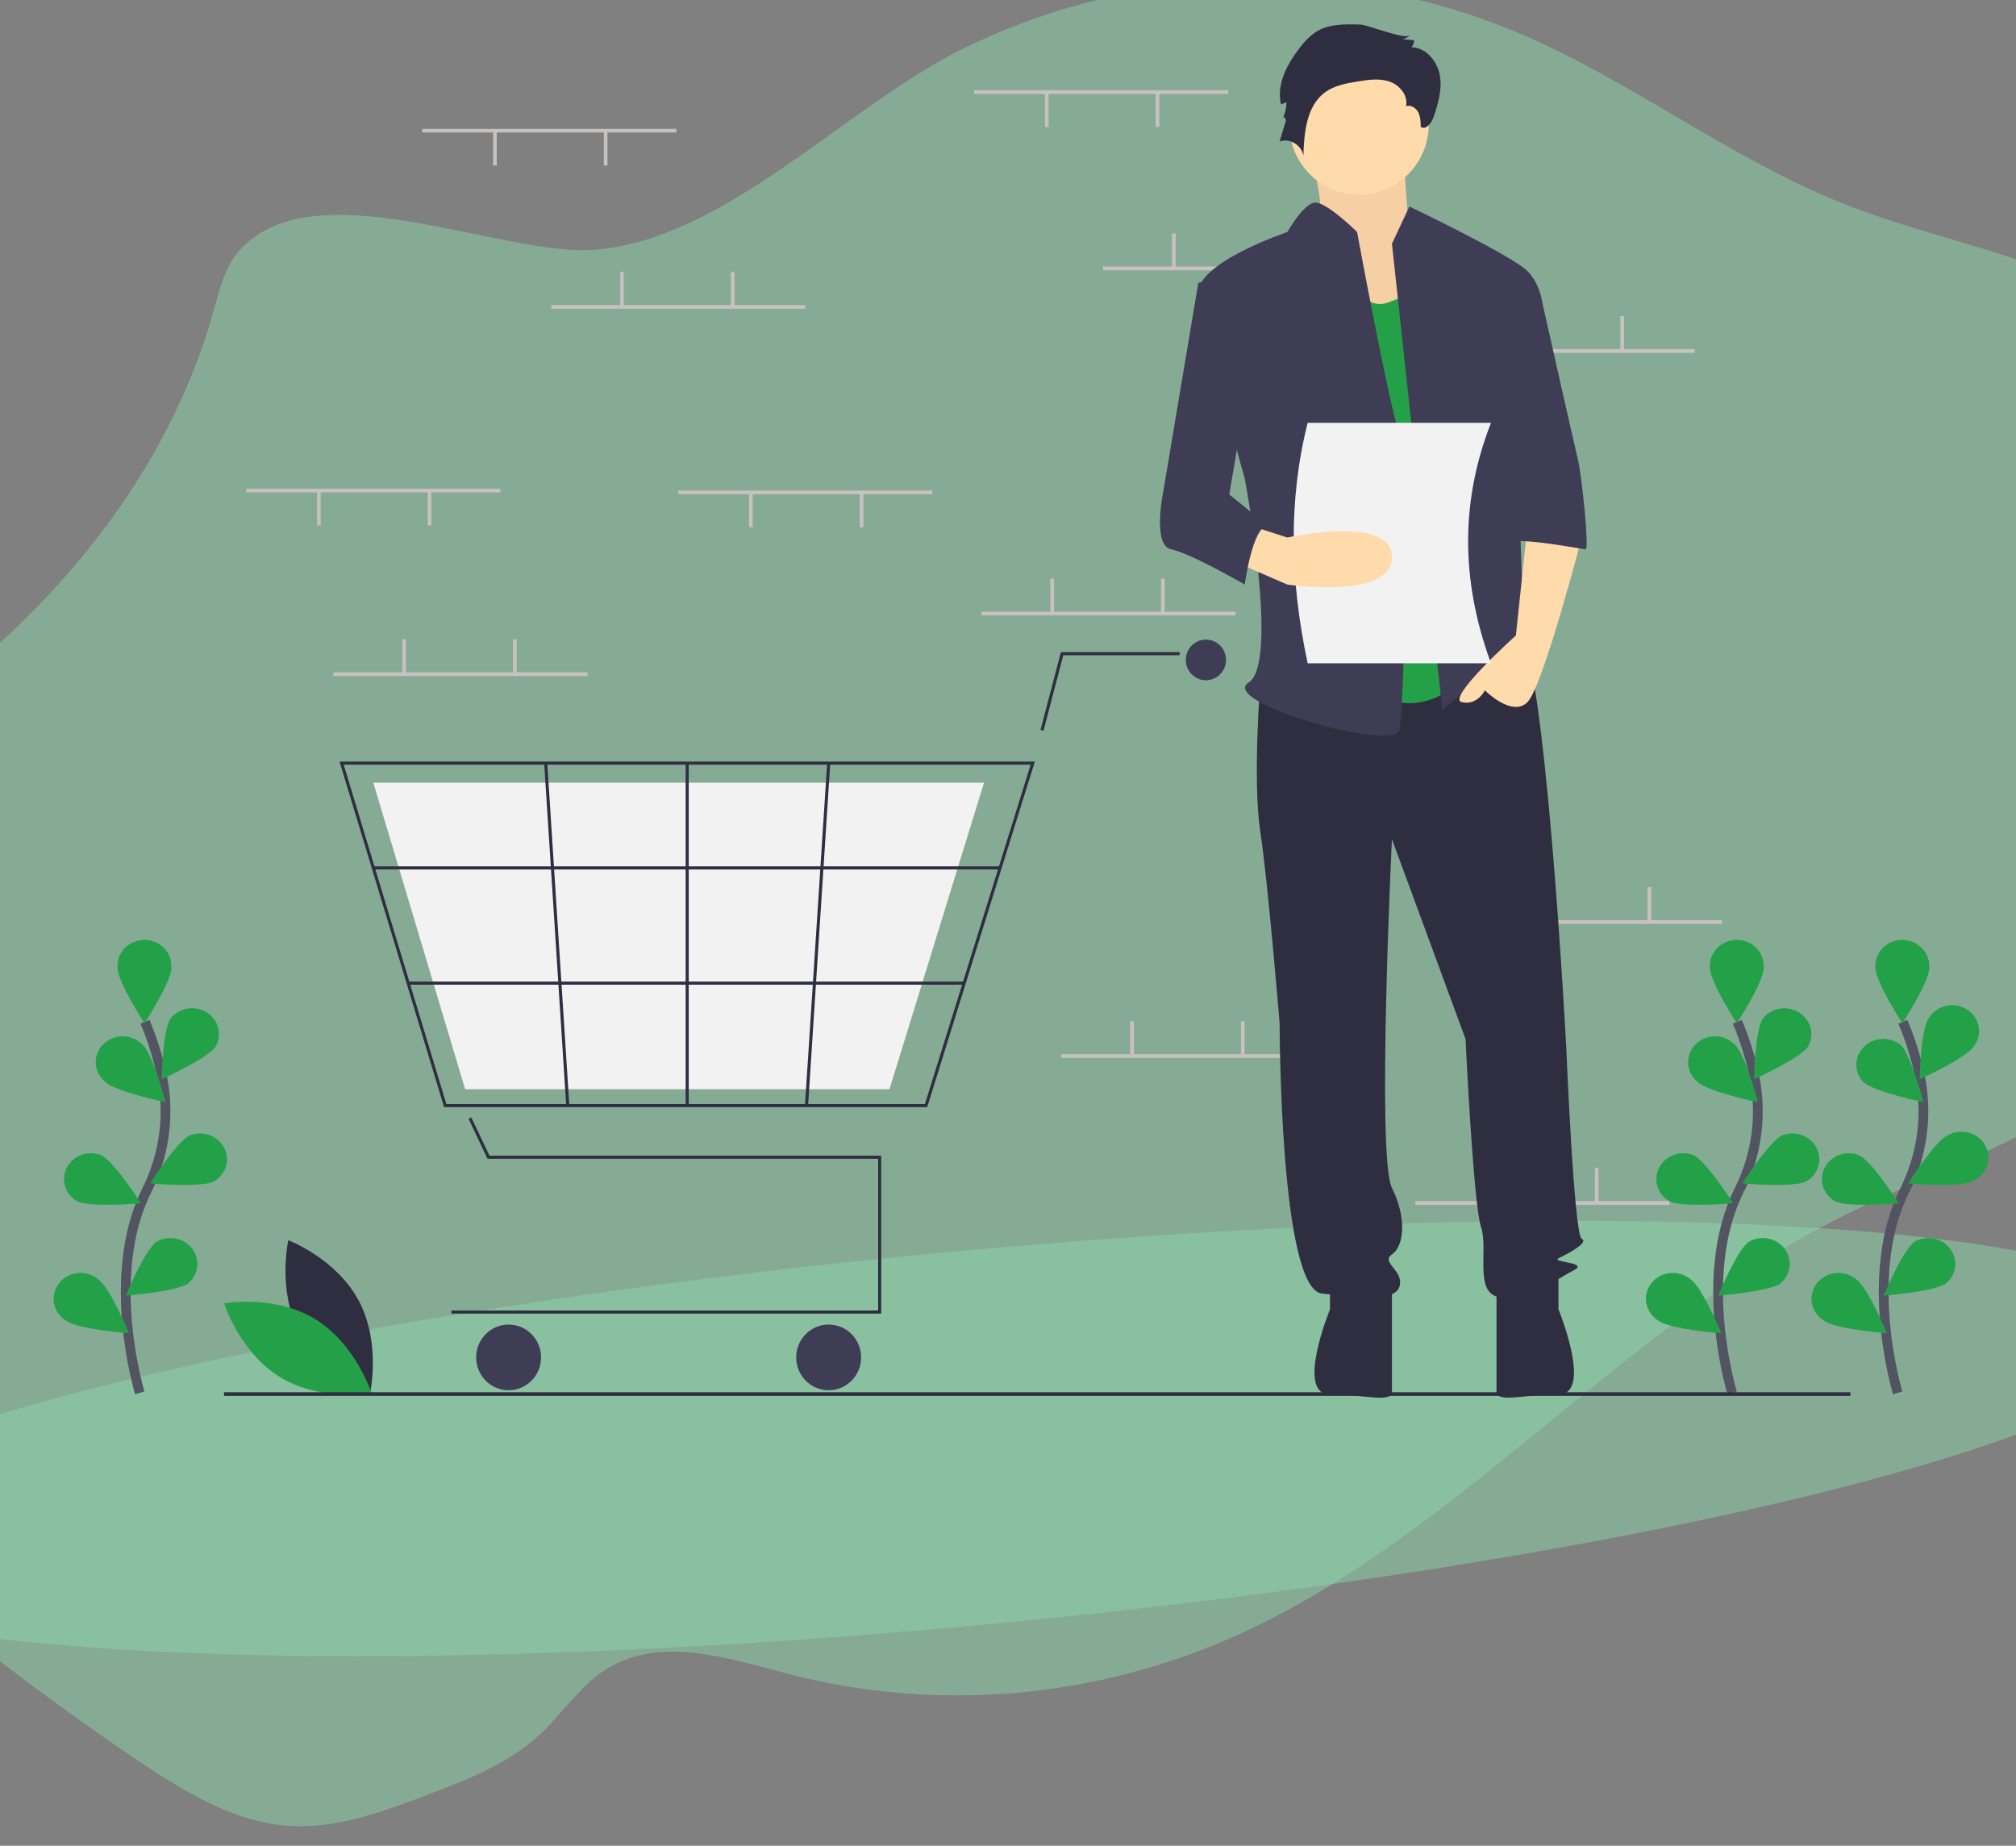 <svg width="414" height="379" viewBox="0 0 414 379" fill="none" xmlns="http://www.w3.org/2000/svg">
<rect x="0" y="0" width="414" height="379" fill="#808080" stroke="none"/>
<g clip-path="url(#clip0)">
<path opacity="0.5" d="M48.905 51.742C46.15 54.953 45.089 59.467 43.902 63.711C34.347 97.914 10.802 125.424 -16.012 145.075C-27.367 153.399 -41.191 164.561 -38.707 179.485C-37.37 187.5 -31.501 193.4 -27.141 199.928C-17.993 213.596 -15.026 232.175 -19.386 248.537C-24.345 267.155 -38.204 284.526 -33.915 303.351C-31.27 314.939 -22.288 323.185 -13.653 330.273C-0.183 341.323 13.717 351.675 28.046 361.328C37.651 367.798 47.87 374.093 59.064 374.914C68.92 375.638 78.576 372.041 87.934 368.493C96.111 365.388 104.494 362.158 111.097 355.94C115.407 351.879 118.842 346.641 123.629 343.319C134.874 335.517 149.317 340.461 162.211 343.802C192.635 351.643 225.197 348.779 254.148 335.719C298.558 315.682 332.407 273.605 375.846 251.029C394.524 241.319 414.84 235.294 432.134 222.789C441.878 215.669 450.251 206.97 456.876 197.084C469.951 177.718 477.022 153.027 474.98 128.857C472.939 104.688 461.498 81.397 443.53 67.752C424.294 53.147 400 50.419 378.114 41.651C355.525 32.584 335.419 17.008 313.046 7.299C294.931 -0.545 275.215 -4.395 255.348 -3.968C235.48 -3.541 215.964 1.152 198.232 9.766C173.867 21.595 149.181 49.193 122.045 51.288C102.714 52.737 64.002 34.158 48.905 51.742Z" fill="#8DD7AA"/>
<path opacity="0.5" d="M202.087 333.6C338.68 320.811 447.672 293.331 445.528 272.222C443.383 251.112 330.915 244.368 194.323 257.157C57.73 269.946 -51.262 297.426 -49.118 318.535C-46.973 339.645 65.495 346.389 202.087 333.6Z" fill="#8DD7AA"/>
<path d="M28.705 286.01C28.705 286.01 21.383 262.135 30.078 244.566C33.776 237.218 34.892 228.916 33.257 220.908C32.449 217.111 31.281 213.394 29.767 209.803" stroke="#535461" stroke-width="2" stroke-miterlimit="10"/>
<path d="M35.203 198.703C35.203 201.629 29.671 210.112 29.671 210.112C29.671 210.112 24.139 201.629 24.139 198.703C24.083 197.974 24.184 197.243 24.436 196.553C24.688 195.864 25.085 195.232 25.603 194.697C26.12 194.162 26.748 193.735 27.445 193.443C28.142 193.151 28.895 193 29.656 193C30.417 193 31.169 193.151 31.867 193.443C32.564 193.735 33.191 194.162 33.709 194.697C34.227 195.232 34.624 195.864 34.876 196.553C35.128 197.243 35.229 197.974 35.173 198.703H35.203Z" fill="#24A148"/>
<path d="M44.3 214.906C42.645 217.364 33.191 221.608 33.191 221.608C33.191 221.608 33.362 211.609 35.017 209.151C35.858 208.077 37.093 207.349 38.471 207.114C39.85 206.879 41.27 207.155 42.445 207.886C43.62 208.617 44.462 209.748 44.803 211.051C45.144 212.355 44.957 213.734 44.28 214.911L44.3 214.906Z" fill="#24A148"/>
<path d="M43.903 242.605C41.182 243.923 30.828 243.011 30.828 243.011C30.828 243.011 36.234 234.46 38.954 233.142C40.244 232.628 41.689 232.601 42.998 233.068C44.308 233.534 45.386 234.458 46.014 235.656C46.643 236.853 46.777 238.234 46.389 239.522C46.001 240.811 45.12 241.91 43.923 242.6L43.903 242.605Z" fill="#24A148"/>
<path d="M38.688 263.516C36.239 265.254 25.849 266.041 25.849 266.041C25.849 266.041 29.671 256.737 32.125 254.994C33.306 254.305 34.713 254.066 36.069 254.323C37.424 254.579 38.631 255.314 39.451 256.382C40.271 257.45 40.644 258.774 40.498 260.094C40.353 261.413 39.698 262.632 38.663 263.511L38.688 263.516Z" fill="#24A148"/>
<path d="M21.625 222.173C23.812 224.21 33.996 226.325 33.996 226.325C33.996 226.325 31.481 216.615 29.314 214.573C28.808 214.029 28.191 213.59 27.501 213.285C26.811 212.98 26.063 212.814 25.303 212.799C24.544 212.783 23.789 212.918 23.086 213.195C22.384 213.472 21.747 213.885 21.218 214.408C20.689 214.931 20.277 215.553 20.009 216.236C19.742 216.919 19.623 217.647 19.661 218.375C19.699 219.104 19.893 219.817 20.231 220.47C20.569 221.124 21.044 221.703 21.625 222.173Z" fill="#24A148"/>
<path d="M15.847 246.68C18.567 247.998 28.922 247.086 28.922 247.086C28.922 247.086 23.516 238.535 20.795 237.217C19.505 236.703 18.06 236.676 16.751 237.142C15.441 237.609 14.364 238.533 13.735 239.731C13.106 240.928 12.972 242.309 13.36 243.597C13.748 244.886 14.629 245.985 15.826 246.675L15.847 246.68Z" fill="#24A148"/>
<path d="M13.634 271.241C16.083 272.979 26.473 273.766 26.473 273.766C26.473 273.766 22.651 264.462 20.197 262.719C19.621 262.231 18.947 261.863 18.215 261.638C17.484 261.414 16.712 261.338 15.948 261.416C15.184 261.494 14.446 261.724 13.78 262.09C13.114 262.457 12.534 262.953 12.079 263.547C11.623 264.14 11.301 264.818 11.133 265.538C10.966 266.257 10.956 267.002 11.105 267.726C11.253 268.449 11.557 269.135 11.997 269.739C12.437 270.343 13.003 270.853 13.659 271.236L13.634 271.241Z" fill="#24A148"/>
<path opacity="0.1" d="M35.203 198.703C35.203 201.629 29.671 210.112 29.671 210.112C29.671 210.112 24.139 201.629 24.139 198.703C24.083 197.974 24.184 197.243 24.436 196.553C24.688 195.864 25.085 195.232 25.603 194.697C26.12 194.162 26.748 193.735 27.445 193.443C28.142 193.151 28.895 193 29.656 193C30.417 193 31.169 193.151 31.867 193.443C32.564 193.735 33.191 194.162 33.709 194.697C34.227 195.232 34.624 195.864 34.876 196.553C35.128 197.243 35.229 197.974 35.173 198.703H35.203Z" fill="#24A148"/>
<path opacity="0.1" d="M44.3 214.906C42.645 217.364 33.191 221.608 33.191 221.608C33.191 221.608 33.362 211.609 35.017 209.151C35.858 208.077 37.093 207.349 38.471 207.114C39.85 206.879 41.27 207.155 42.445 207.886C43.62 208.617 44.462 209.748 44.803 211.051C45.144 212.355 44.957 213.734 44.28 214.911L44.3 214.906Z" fill="#24A148"/>
<path opacity="0.1" d="M43.903 242.605C41.182 243.923 30.828 243.011 30.828 243.011C30.828 243.011 36.234 234.46 38.954 233.142C40.244 232.628 41.689 232.601 42.998 233.068C44.308 233.534 45.386 234.458 46.014 235.656C46.643 236.853 46.777 238.234 46.389 239.522C46.001 240.811 45.12 241.91 43.923 242.6L43.903 242.605Z" fill="#24A148"/>
<path opacity="0.1" d="M38.688 263.516C36.239 265.254 25.849 266.041 25.849 266.041C25.849 266.041 29.671 256.737 32.125 254.994C33.306 254.305 34.713 254.066 36.069 254.323C37.424 254.579 38.631 255.314 39.451 256.382C40.271 257.45 40.644 258.774 40.498 260.094C40.353 261.413 39.698 262.632 38.663 263.511L38.688 263.516Z" fill="#24A148"/>
<path opacity="0.1" d="M21.625 222.173C23.812 224.21 33.996 226.325 33.996 226.325C33.996 226.325 31.481 216.615 29.314 214.573C28.808 214.029 28.191 213.59 27.501 213.285C26.811 212.98 26.063 212.814 25.303 212.799C24.544 212.783 23.789 212.918 23.086 213.195C22.384 213.472 21.747 213.885 21.218 214.408C20.689 214.931 20.277 215.553 20.009 216.236C19.742 216.919 19.623 217.647 19.661 218.375C19.699 219.104 19.893 219.817 20.231 220.47C20.569 221.124 21.044 221.703 21.625 222.173Z" fill="#24A148"/>
<path opacity="0.1" d="M15.847 246.68C18.567 247.998 28.922 247.086 28.922 247.086C28.922 247.086 23.516 238.535 20.795 237.217C19.505 236.703 18.06 236.676 16.751 237.142C15.441 237.609 14.364 238.533 13.735 239.731C13.106 240.928 12.972 242.309 13.36 243.597C13.748 244.886 14.629 245.985 15.826 246.675L15.847 246.68Z" fill="#24A148"/>
<path opacity="0.1" d="M13.634 271.241C16.083 272.979 26.473 273.766 26.473 273.766C26.473 273.766 22.651 264.462 20.197 262.719C19.621 262.231 18.947 261.863 18.215 261.638C17.484 261.414 16.712 261.338 15.948 261.416C15.184 261.494 14.446 261.724 13.78 262.09C13.114 262.457 12.534 262.953 12.079 263.547C11.623 264.14 11.301 264.818 11.133 265.538C10.966 266.257 10.956 267.002 11.105 267.726C11.253 268.449 11.557 269.135 11.997 269.739C12.437 270.343 13.003 270.853 13.659 271.236L13.634 271.241Z" fill="#24A148"/>
<path d="M355.705 286.01C355.705 286.01 348.383 262.135 357.078 244.566C360.776 237.218 361.892 228.916 360.257 220.908C359.449 217.111 358.281 213.394 356.767 209.803" stroke="#535461" stroke-width="2" stroke-miterlimit="10"/>
<path d="M362.203 198.703C362.203 201.629 356.671 210.112 356.671 210.112C356.671 210.112 351.139 201.629 351.139 198.703C351.083 197.974 351.184 197.243 351.436 196.553C351.688 195.864 352.085 195.232 352.603 194.697C353.12 194.162 353.748 193.735 354.445 193.443C355.142 193.151 355.895 193 356.656 193C357.417 193 358.169 193.151 358.867 193.443C359.564 193.735 360.191 194.162 360.709 194.697C361.227 195.232 361.624 195.864 361.876 196.553C362.128 197.243 362.229 197.974 362.173 198.703H362.203Z" fill="#24A148"/>
<path d="M371.3 214.906C369.645 217.364 360.191 221.608 360.191 221.608C360.191 221.608 360.362 211.609 362.017 209.151C362.858 208.077 364.093 207.349 365.471 207.114C366.85 206.879 368.27 207.155 369.445 207.886C370.62 208.617 371.462 209.748 371.803 211.051C372.144 212.355 371.957 213.734 371.28 214.911L371.3 214.906Z" fill="#24A148"/>
<path d="M370.903 242.605C368.182 243.923 357.828 243.011 357.828 243.011C357.828 243.011 363.234 234.46 365.954 233.142C367.244 232.628 368.689 232.601 369.999 233.068C371.308 233.534 372.386 234.458 373.014 235.656C373.643 236.853 373.777 238.234 373.389 239.522C373.001 240.811 372.12 241.91 370.923 242.6L370.903 242.605Z" fill="#24A148"/>
<path d="M365.688 263.516C363.239 265.254 352.849 266.041 352.849 266.041C352.849 266.041 356.671 256.737 359.125 254.994C360.306 254.305 361.713 254.066 363.069 254.323C364.424 254.579 365.631 255.314 366.451 256.382C367.271 257.45 367.644 258.774 367.498 260.094C367.353 261.413 366.698 262.632 365.663 263.511L365.688 263.516Z" fill="#24A148"/>
<path d="M348.625 222.173C350.812 224.21 360.996 226.325 360.996 226.325C360.996 226.325 358.481 216.615 356.314 214.573C355.808 214.029 355.191 213.59 354.501 213.285C353.811 212.98 353.063 212.814 352.303 212.799C351.544 212.783 350.789 212.918 350.086 213.195C349.383 213.472 348.748 213.885 348.218 214.408C347.689 214.931 347.277 215.553 347.01 216.236C346.742 216.919 346.623 217.647 346.661 218.375C346.699 219.104 346.893 219.817 347.231 220.47C347.569 221.124 348.043 221.703 348.625 222.173Z" fill="#24A148"/>
<path d="M342.847 246.68C345.567 247.998 355.922 247.086 355.922 247.086C355.922 247.086 350.516 238.535 347.795 237.217C346.505 236.703 345.06 236.676 343.751 237.142C342.441 237.609 341.364 238.533 340.735 239.731C340.106 240.928 339.972 242.309 340.36 243.597C340.748 244.886 341.629 245.985 342.827 246.675L342.847 246.68Z" fill="#24A148"/>
<path d="M340.634 271.241C343.083 272.979 353.473 273.766 353.473 273.766C353.473 273.766 349.651 264.462 347.197 262.719C346.621 262.231 345.947 261.863 345.215 261.638C344.484 261.414 343.711 261.338 342.948 261.416C342.184 261.494 341.446 261.724 340.78 262.09C340.114 262.457 339.534 262.953 339.079 263.547C338.623 264.14 338.301 264.818 338.133 265.538C337.966 266.257 337.956 267.002 338.105 267.726C338.253 268.449 338.557 269.135 338.997 269.739C339.437 270.343 340.003 270.853 340.659 271.236L340.634 271.241Z" fill="#24A148"/>
<path opacity="0.1" d="M362.203 198.703C362.203 201.629 356.671 210.112 356.671 210.112C356.671 210.112 351.139 201.629 351.139 198.703C351.083 197.974 351.184 197.243 351.436 196.553C351.688 195.864 352.085 195.232 352.603 194.697C353.12 194.162 353.748 193.735 354.445 193.443C355.142 193.151 355.895 193 356.656 193C357.417 193 358.169 193.151 358.867 193.443C359.564 193.735 360.191 194.162 360.709 194.697C361.227 195.232 361.624 195.864 361.876 196.553C362.128 197.243 362.229 197.974 362.173 198.703H362.203Z" fill="#24A148"/>
<path opacity="0.1" d="M371.3 214.906C369.645 217.364 360.191 221.608 360.191 221.608C360.191 221.608 360.362 211.609 362.017 209.151C362.858 208.077 364.093 207.349 365.471 207.114C366.85 206.879 368.27 207.155 369.445 207.886C370.62 208.617 371.462 209.748 371.803 211.051C372.144 212.355 371.957 213.734 371.28 214.911L371.3 214.906Z" fill="#24A148"/>
<path opacity="0.1" d="M370.903 242.605C368.182 243.923 357.828 243.011 357.828 243.011C357.828 243.011 363.234 234.46 365.954 233.142C367.244 232.628 368.689 232.601 369.999 233.068C371.308 233.534 372.386 234.458 373.014 235.656C373.643 236.853 373.777 238.234 373.389 239.522C373.001 240.811 372.12 241.91 370.923 242.6L370.903 242.605Z" fill="#24A148"/>
<path opacity="0.1" d="M365.688 263.516C363.239 265.254 352.849 266.041 352.849 266.041C352.849 266.041 356.671 256.737 359.125 254.994C360.306 254.305 361.713 254.066 363.069 254.323C364.424 254.579 365.631 255.314 366.451 256.382C367.271 257.45 367.644 258.774 367.498 260.094C367.353 261.413 366.698 262.632 365.663 263.511L365.688 263.516Z" fill="#24A148"/>
<path opacity="0.1" d="M348.625 222.173C350.812 224.21 360.996 226.325 360.996 226.325C360.996 226.325 358.481 216.615 356.314 214.573C355.808 214.029 355.191 213.59 354.501 213.285C353.811 212.98 353.063 212.814 352.303 212.799C351.544 212.783 350.789 212.918 350.086 213.195C349.383 213.472 348.748 213.885 348.218 214.408C347.689 214.931 347.277 215.553 347.01 216.236C346.742 216.919 346.623 217.647 346.661 218.375C346.699 219.104 346.893 219.817 347.231 220.47C347.569 221.124 348.043 221.703 348.625 222.173Z" fill="#24A148"/>
<path opacity="0.1" d="M342.847 246.68C345.567 247.998 355.922 247.086 355.922 247.086C355.922 247.086 350.516 238.535 347.795 237.217C346.505 236.703 345.06 236.676 343.751 237.142C342.441 237.609 341.364 238.533 340.735 239.731C340.106 240.928 339.972 242.309 340.36 243.597C340.748 244.886 341.629 245.985 342.827 246.675L342.847 246.68Z" fill="#24A148"/>
<path opacity="0.1" d="M340.634 271.241C343.083 272.979 353.473 273.766 353.473 273.766C353.473 273.766 349.651 264.462 347.197 262.719C346.621 262.231 345.947 261.863 345.215 261.638C344.484 261.414 343.711 261.338 342.948 261.416C342.184 261.494 341.446 261.724 340.78 262.09C340.114 262.457 339.534 262.953 339.079 263.547C338.623 264.14 338.301 264.818 338.133 265.538C337.966 266.257 337.956 267.002 338.105 267.726C338.253 268.449 338.557 269.135 338.997 269.739C339.437 270.343 340.003 270.853 340.659 271.236L340.634 271.241Z" fill="#24A148"/>
<path d="M389.705 286.01C389.705 286.01 382.383 262.135 391.078 244.566C394.776 237.218 395.892 228.916 394.257 220.908C393.449 217.111 392.281 213.394 390.767 209.803" stroke="#535461" stroke-width="2" stroke-miterlimit="10"/>
<path d="M396.203 198.703C396.203 201.629 390.671 210.112 390.671 210.112C390.671 210.112 385.139 201.629 385.139 198.703C385.083 197.974 385.184 197.243 385.436 196.553C385.688 195.864 386.085 195.232 386.603 194.697C387.12 194.162 387.748 193.735 388.445 193.443C389.142 193.151 389.895 193 390.656 193C391.417 193 392.169 193.151 392.867 193.443C393.564 193.735 394.192 194.162 394.709 194.697C395.227 195.232 395.624 195.864 395.876 196.553C396.128 197.243 396.229 197.974 396.173 198.703H396.203Z" fill="#24A148"/>
<path d="M405.3 214.906C403.645 217.364 394.211 221.603 394.211 221.603C394.211 221.603 394.382 211.604 396.037 209.146C396.404 208.508 396.904 207.95 397.505 207.505C398.107 207.061 398.797 206.74 399.533 206.562C400.27 206.385 401.036 206.355 401.785 206.474C402.534 206.594 403.249 206.86 403.886 207.256C404.523 207.652 405.069 208.17 405.489 208.777C405.908 209.385 406.193 210.068 406.326 210.786C406.459 211.504 406.436 212.24 406.259 212.949C406.083 213.657 405.756 214.324 405.3 214.906Z" fill="#24A148"/>
<path d="M404.903 242.605C402.182 243.923 391.828 243.011 391.828 243.011C391.828 243.011 397.234 234.46 399.954 233.142C400.606 232.766 401.332 232.523 402.087 232.429C402.841 232.335 403.608 232.391 404.338 232.593C405.069 232.796 405.748 233.142 406.334 233.608C406.919 234.074 407.398 234.652 407.741 235.304C408.083 235.956 408.282 236.669 408.325 237.398C408.367 238.127 408.253 238.857 407.988 239.542C407.724 240.227 407.315 240.852 406.788 241.378C406.26 241.904 405.625 242.32 404.923 242.6L404.903 242.605Z" fill="#24A148"/>
<path d="M399.688 263.516C397.239 265.254 386.849 266.041 386.849 266.041C386.849 266.041 390.671 256.737 393.125 254.994C394.306 254.305 395.713 254.066 397.069 254.323C398.424 254.579 399.631 255.314 400.451 256.382C401.271 257.45 401.644 258.774 401.499 260.094C401.353 261.413 400.698 262.632 399.663 263.511L399.688 263.516Z" fill="#24A148"/>
<path d="M382.625 222.173C384.812 224.21 394.996 226.325 394.996 226.325C394.996 226.325 392.481 216.615 390.314 214.573C389.244 213.709 387.872 213.265 386.475 213.333C385.078 213.4 383.76 213.973 382.785 214.937C381.81 215.9 381.252 217.182 381.222 218.524C381.193 219.867 381.694 221.17 382.625 222.173Z" fill="#24A148"/>
<path d="M376.847 246.68C379.567 247.998 389.922 247.086 389.922 247.086C389.922 247.086 384.516 238.535 381.795 237.217C380.505 236.703 379.06 236.676 377.751 237.142C376.441 237.609 375.364 238.533 374.735 239.731C374.106 240.928 373.972 242.309 374.36 243.597C374.748 244.886 375.629 245.985 376.827 246.675L376.847 246.68Z" fill="#24A148"/>
<path d="M374.634 271.241C377.083 272.979 387.473 273.766 387.473 273.766C387.473 273.766 383.651 264.462 381.197 262.719C380.621 262.231 379.947 261.863 379.215 261.638C378.484 261.414 377.711 261.338 376.948 261.416C376.184 261.494 375.446 261.724 374.78 262.09C374.114 262.457 373.534 262.953 373.079 263.547C372.623 264.14 372.301 264.818 372.133 265.538C371.966 266.257 371.956 267.002 372.105 267.726C372.253 268.449 372.557 269.135 372.997 269.739C373.437 270.344 374.003 270.853 374.659 271.236L374.634 271.241Z" fill="#24A148"/>
<path opacity="0.1" d="M396.203 198.703C396.203 201.629 390.671 210.112 390.671 210.112C390.671 210.112 385.139 201.629 385.139 198.703C385.083 197.974 385.184 197.243 385.436 196.553C385.688 195.864 386.085 195.232 386.603 194.697C387.12 194.162 387.748 193.735 388.445 193.443C389.142 193.151 389.895 193 390.656 193C391.417 193 392.169 193.151 392.867 193.443C393.564 193.735 394.192 194.162 394.709 194.697C395.227 195.232 395.624 195.864 395.876 196.553C396.128 197.243 396.229 197.974 396.173 198.703H396.203Z" fill="#24A148"/>
<path opacity="0.1" d="M405.3 214.906C403.645 217.364 394.211 221.603 394.211 221.603C394.211 221.603 394.382 211.604 396.037 209.146C396.404 208.508 396.904 207.95 397.505 207.505C398.107 207.061 398.797 206.74 399.533 206.562C400.27 206.385 401.036 206.355 401.785 206.474C402.534 206.594 403.249 206.86 403.886 207.256C404.523 207.652 405.069 208.17 405.489 208.777C405.908 209.385 406.193 210.068 406.326 210.786C406.459 211.504 406.436 212.24 406.259 212.949C406.083 213.657 405.756 214.324 405.3 214.906Z" fill="#24A148"/>
<path opacity="0.1" d="M404.903 242.605C402.182 243.923 391.828 243.011 391.828 243.011C391.828 243.011 397.234 234.46 399.954 233.142C400.606 232.766 401.332 232.523 402.087 232.429C402.841 232.335 403.608 232.391 404.338 232.593C405.069 232.796 405.748 233.142 406.334 233.608C406.919 234.074 407.398 234.652 407.741 235.304C408.083 235.956 408.282 236.669 408.325 237.398C408.367 238.127 408.253 238.857 407.988 239.542C407.724 240.227 407.315 240.852 406.788 241.378C406.26 241.904 405.625 242.32 404.923 242.6L404.903 242.605Z" fill="#24A148"/>
<path opacity="0.1" d="M399.688 263.516C397.239 265.254 386.849 266.041 386.849 266.041C386.849 266.041 390.671 256.737 393.125 254.994C394.306 254.305 395.713 254.066 397.069 254.323C398.424 254.579 399.631 255.314 400.451 256.382C401.271 257.45 401.644 258.774 401.499 260.094C401.353 261.413 400.698 262.632 399.663 263.511L399.688 263.516Z" fill="#24A148"/>
<path opacity="0.1" d="M382.625 222.173C384.812 224.21 394.996 226.325 394.996 226.325C394.996 226.325 392.481 216.615 390.314 214.573C389.244 213.709 387.872 213.265 386.475 213.333C385.078 213.4 383.76 213.973 382.785 214.937C381.81 215.9 381.252 217.182 381.222 218.524C381.193 219.867 381.694 221.17 382.625 222.173Z" fill="#24A148"/>
<path opacity="0.1" d="M376.847 246.68C379.567 247.998 389.922 247.086 389.922 247.086C389.922 247.086 384.516 238.535 381.795 237.217C380.505 236.703 379.06 236.676 377.751 237.142C376.441 237.609 375.364 238.533 374.735 239.731C374.106 240.928 373.972 242.309 374.36 243.597C374.748 244.886 375.629 245.985 376.827 246.675L376.847 246.68Z" fill="#24A148"/>
<path opacity="0.1" d="M374.634 271.241C377.083 272.979 387.473 273.766 387.473 273.766C387.473 273.766 383.651 264.462 381.197 262.719C380.621 262.231 379.947 261.863 379.215 261.638C378.484 261.414 377.711 261.338 376.948 261.416C376.184 261.494 375.446 261.724 374.78 262.09C374.114 262.457 373.534 262.953 373.079 263.547C372.623 264.14 372.301 264.818 372.133 265.538C371.966 266.257 371.956 267.002 372.105 267.726C372.253 268.449 372.557 269.135 372.997 269.739C373.437 270.344 374.003 270.853 374.659 271.236L374.634 271.241Z" fill="#24A148"/>
</g>
<g clip-path="url(#clip1)">
<path d="M61.52 273.716C66.153 282.406 75.986 286.137 75.986 286.137C75.986 286.137 78.307 275.778 73.674 267.088C69.041 258.398 59.208 254.668 59.208 254.668C59.208 254.668 56.887 265.026 61.52 273.716Z" fill="#2F2E41"/>
<path d="M64.704 270.857C73.069 275.947 76.29 286.056 76.29 286.056C76.29 286.056 65.95 287.914 57.586 282.824C49.221 277.735 46 267.625 46 267.625C46 267.625 56.34 265.768 64.704 270.857Z" fill="#24A148"/>
<path d="M252.233 18.538H200.046V19.292H252.233V18.538Z" fill="#C9C1C1"/>
<path d="M238.068 19.104H237.323V26.078H238.068V19.104Z" fill="#C9C1C1"/>
<path d="M215.329 19.104H214.584V26.078H215.329V19.104Z" fill="#C9C1C1"/>
<path d="M278.7 54.732H226.512V55.486H278.7V54.732Z" fill="#C9C1C1"/>
<path d="M241.423 47.946H240.677V54.92H241.423V47.946Z" fill="#C9C1C1"/>
<path d="M264.162 47.946H263.416V54.92H264.162V47.946Z" fill="#C9C1C1"/>
<path d="M348.035 71.698H295.847V72.452H348.035V71.698Z" fill="#C9C1C1"/>
<path d="M310.758 64.911H310.012V71.886H310.758V64.911Z" fill="#C9C1C1"/>
<path d="M333.497 64.911H332.751V71.886H333.497V64.911Z" fill="#C9C1C1"/>
<path d="M342.816 246.635H290.628V247.389H342.816V246.635Z" fill="#C9C1C1"/>
<path d="M305.539 239.849H304.794V246.823H305.539V239.849Z" fill="#C9C1C1"/>
<path d="M328.278 239.849H327.532V246.823H328.278V239.849Z" fill="#C9C1C1"/>
<path d="M253.724 125.612H201.537V126.366H253.724V125.612Z" fill="#C9C1C1"/>
<path d="M216.448 118.825H215.702V125.8H216.448V118.825Z" fill="#C9C1C1"/>
<path d="M239.186 118.825H238.441V125.8H239.186V118.825Z" fill="#C9C1C1"/>
<path d="M270.126 216.473H217.939V217.227H270.126V216.473Z" fill="#C9C1C1"/>
<path d="M232.849 209.687H232.104V216.662H232.849V209.687Z" fill="#C9C1C1"/>
<path d="M255.588 209.687H254.843V216.662H255.588V209.687Z" fill="#C9C1C1"/>
<path d="M353.626 188.951H301.439V189.705H353.626V188.951Z" fill="#C9C1C1"/>
<path d="M316.349 182.165H315.604V189.139H316.349V182.165Z" fill="#C9C1C1"/>
<path d="M339.088 182.165H338.343V189.139H339.088V182.165Z" fill="#C9C1C1"/>
<path d="M180.964 269.737H92.698V269.095H180.329V237.946H100.118L96.222 229.735L96.794 229.458L100.518 237.303H180.964V269.737Z" fill="#2F2E41"/>
<path d="M104.446 285.472C108.128 285.472 111.113 282.453 111.113 278.729C111.113 275.004 108.128 271.985 104.446 271.985C100.763 271.985 97.778 275.004 97.778 278.729C97.778 282.453 100.763 285.472 104.446 285.472Z" fill="#3F3D56"/>
<path d="M170.169 285.472C173.852 285.472 176.837 282.453 176.837 278.729C176.837 275.004 173.852 271.985 170.169 271.985C166.487 271.985 163.502 275.004 163.502 278.729C163.502 282.453 166.487 285.472 170.169 285.472Z" fill="#3F3D56"/>
<path d="M247.64 139.681C249.92 139.681 251.768 137.812 251.768 135.507C251.768 133.201 249.92 131.332 247.64 131.332C245.361 131.332 243.513 133.201 243.513 135.507C243.513 137.812 245.361 139.681 247.64 139.681Z" fill="#3F3D56"/>
<path d="M190.405 227.349H91.193L69.726 156.38H212.513L212.383 156.797L190.405 227.349ZM91.663 226.706H189.939L211.647 157.022H70.584L91.663 226.706Z" fill="#2F2E41"/>
<path d="M182.66 223.656H95.519L76.664 160.715H202.078L201.964 161.085L182.66 223.656Z" fill="#F2F2F2"/>
<path d="M214.292 150.04L213.678 149.875L217.868 133.901H242.243V134.543H218.357L214.292 150.04Z" fill="#2F2E41"/>
<path d="M205.377 177.895H76.663V178.537H205.377V177.895Z" fill="#2F2E41"/>
<path d="M198.006 201.557H83.821V202.199H198.006V201.557Z" fill="#2F2E41"/>
<path d="M141.435 156.701H140.8V227.027H141.435V156.701Z" fill="#2F2E41"/>
<path d="M169.865 156.681L165.307 227.006L165.941 227.048L170.499 156.723L169.865 156.681Z" fill="#2F2E41"/>
<path d="M112.383 156.68L111.749 156.722L116.281 227.048L116.915 227.007L112.383 156.68Z" fill="#2F2E41"/>
<path d="M380 285.88H46V286.634H380V285.88Z" fill="#2F2E41"/>
<path d="M267.95 28.328C267.95 28.328 273.399 44.015 270.046 46.428C266.692 48.841 281.364 68.55 281.364 68.55L298.969 63.723L289.328 47.233C289.328 47.233 288.07 30.742 288.07 28.328C288.07 25.915 267.95 28.328 267.95 28.328Z" fill="#A0616A"/>
<path opacity="0.9" d="M267.95 28.328C267.95 28.328 273.399 44.015 270.046 46.428C266.692 48.841 281.364 68.55 281.364 68.55L298.969 63.723L289.328 47.233C289.328 47.233 288.07 30.742 288.07 28.328C288.07 25.915 267.95 28.328 267.95 28.328Z" fill="#FFDBAC"/>
<path d="M258.803 140.144C258.803 140.144 257.213 160.255 258.803 170.713C260.394 181.17 262.78 210.13 262.78 210.13C262.78 210.13 262.78 264.831 271.529 265.635C280.278 266.44 286.641 267.244 287.436 264.027C288.232 260.809 283.459 259.2 285.845 257.591C288.232 255.982 289.027 250.351 285.845 243.916C282.664 237.48 285.845 172.321 285.845 172.321L300.957 213.347C300.957 213.347 302.548 247.133 304.139 251.96C305.729 256.787 302.548 265.635 308.116 266.44C313.683 267.244 320.046 262.418 323.227 260.809C326.409 259.2 318.455 259.2 320.046 258.395C321.637 257.591 326.409 255.178 324.818 254.373C323.227 253.569 321.637 214.956 321.637 214.956C321.637 214.956 317.262 132.502 311.695 129.284C306.127 126.067 302.548 131.609 302.548 131.609L258.803 140.144Z" fill="#2F2E41"/>
<path d="M273.12 262.418V268.853C273.12 268.853 265.962 286.347 273.12 286.347C280.278 286.347 285.846 288.159 285.846 285.746V264.027L273.12 262.418Z" fill="#2F2E41"/>
<path d="M320.046 262.406V268.842C320.046 268.842 327.204 286.335 320.046 286.335C312.888 286.335 307.32 288.148 307.32 285.735V264.015L320.046 262.406Z" fill="#2F2E41"/>
<path d="M279.085 39.993C286.992 39.993 293.401 33.51 293.401 25.513C293.401 17.516 286.992 11.033 279.085 11.033C271.178 11.033 264.769 17.516 264.769 25.513C264.769 33.51 271.178 39.993 279.085 39.993Z" fill="#FFDBAC"/>
<path d="M274.711 52.461C274.711 52.461 278.687 64.528 285.05 62.115L291.413 59.701L302.548 136.927C302.548 136.927 293.799 149.797 281.073 141.753C268.348 133.709 274.711 52.461 274.711 52.461Z" fill="#24A148"/>
<path d="M285.846 50.048L289.425 42.406C289.425 42.406 310.502 52.461 313.683 55.679C316.864 58.897 316.864 63.723 316.864 63.723L311.297 83.834C311.297 83.834 312.888 128.078 312.888 129.687C312.888 131.296 318.455 140.144 314.478 136.927C310.502 133.709 309.706 130.491 306.525 135.318C303.343 140.144 296.185 145.775 296.185 145.775L285.846 50.048Z" fill="#3F3D56"/>
<path d="M313.683 107.967L311.297 130.491C311.297 130.491 296.98 143.362 300.162 144.166C303.343 144.971 304.934 141.753 304.934 141.753C304.934 141.753 310.502 147.384 313.683 144.166C316.864 140.949 324.818 110.38 324.818 110.38L313.683 107.967Z" fill="#FFDBAC"/>
<path d="M279.39 5.049C276.216 4.934 272.82 4.877 270.144 6.607C268.913 7.475 267.833 8.545 266.948 9.771C264.342 13.103 262.09 17.296 263.058 21.43L264.183 20.987C264.183 22.091 263.94 23.18 263.473 24.178C263.631 23.712 264.161 24.465 264.019 24.936L262.781 29.046C264.817 28.291 267.349 29.819 267.659 31.99C267.801 27.216 268.291 21.743 272.119 18.948C274.05 17.538 276.493 17.108 278.845 16.726C281.013 16.373 283.287 16.037 285.365 16.759C287.442 17.481 289.211 19.63 288.74 21.8C289.698 21.466 290.769 22.142 291.243 23.047C291.716 23.953 291.741 25.022 291.755 26.047C292.776 26.777 293.938 25.327 294.354 24.135C295.331 21.336 296.199 18.356 295.673 15.436C295.147 12.516 292.794 9.725 289.859 9.715C290.215 9.319 290.406 8.799 290.389 8.264L287.97 8.057C288.584 7.969 289.149 7.668 289.568 7.205C288.597 8.286 280.961 5.106 279.39 5.049Z" fill="#2F2E41"/>
<path d="M278.687 47.635C278.687 47.635 272.213 41.218 269.882 41.611C267.552 42.004 264.371 47.635 264.371 47.635C264.371 47.635 245.282 54.07 246.078 60.506C246.873 66.941 255.622 98.314 255.622 98.314C255.622 98.314 262.78 136.122 256.417 140.144C250.054 144.166 286.641 154.624 287.436 149.797C288.232 144.971 289.822 96.705 287.436 89.465C285.05 82.225 278.687 47.635 278.687 47.635Z" fill="#3F3D56"/>
<path d="M306.525 60.506H316.359C316.359 60.506 323.227 91.074 324.023 94.292C324.818 97.51 326.409 112.794 325.613 112.794C324.818 112.794 308.911 109.576 308.911 111.989L306.525 60.506Z" fill="#3F3D56"/>
<path d="M306.192 136.203H268.542C264.868 119.109 264.561 102.593 268.542 86.813H306.192C300.116 102.309 299.736 118.712 306.192 136.203Z" fill="#F2F2F2"/>
<path d="M253.236 115.207L264.371 120.034C264.371 120.034 285.846 123.251 285.846 114.403C285.846 105.554 264.371 110.38 264.371 110.38L257.212 108.065L253.236 115.207Z" fill="#FFDBAC"/>
<path d="M255.622 55.679L246.078 58.092L238.919 100.727C238.919 100.727 236.533 111.989 240.51 112.794C244.487 113.598 255.622 120.034 255.622 120.034C255.622 120.034 257.213 107.967 260.394 107.967L252.44 101.532L257.213 73.377L255.622 55.679Z" fill="#3F3D56"/>
<path d="M120.646 138.053H68.459V138.807H120.646V138.053Z" fill="#C9C1C1"/>
<path d="M83.369 131.267H82.624V138.242H83.369V131.267Z" fill="#C9C1C1"/>
<path d="M106.108 131.267H105.363V138.242H106.108V131.267Z" fill="#C9C1C1"/>
<path d="M138.912 26.455H86.724V27.209H138.912V26.455Z" fill="#C9C1C1"/>
<path d="M124.747 27.021H124.001V33.996H124.747V27.021Z" fill="#C9C1C1"/>
<path d="M102.008 27.021H101.262V33.996H102.008V27.021Z" fill="#C9C1C1"/>
<path d="M191.472 100.728H139.285V101.482H191.472V100.728Z" fill="#C9C1C1"/>
<path d="M177.307 101.294H176.561V108.269H177.307V101.294Z" fill="#C9C1C1"/>
<path d="M154.568 101.294H153.823V108.269H154.568V101.294Z" fill="#C9C1C1"/>
<path d="M102.753 100.351H50.566V101.105H102.753V100.351Z" fill="#C9C1C1"/>
<path d="M88.588 100.917H87.843V107.892H88.588V100.917Z" fill="#C9C1C1"/>
<path d="M65.849 100.917H65.104V107.892H65.849V100.917Z" fill="#C9C1C1"/>
<path d="M165.378 62.649H113.191V63.403H165.378V62.649Z" fill="#C9C1C1"/>
<path d="M128.102 55.863H127.356V62.838H128.102V55.863Z" fill="#C9C1C1"/>
<path d="M150.84 55.863H150.095V62.838H150.84V55.863Z" fill="#C9C1C1"/>
</g>
<defs>
<clipPath id="clip0">
<rect width="515" height="379" fill="white" transform="translate(-75)"/>
</clipPath>
<clipPath id="clip1">
<rect width="334" height="282" fill="white" transform="translate(46 5)"/>
</clipPath>
</defs>
</svg>
